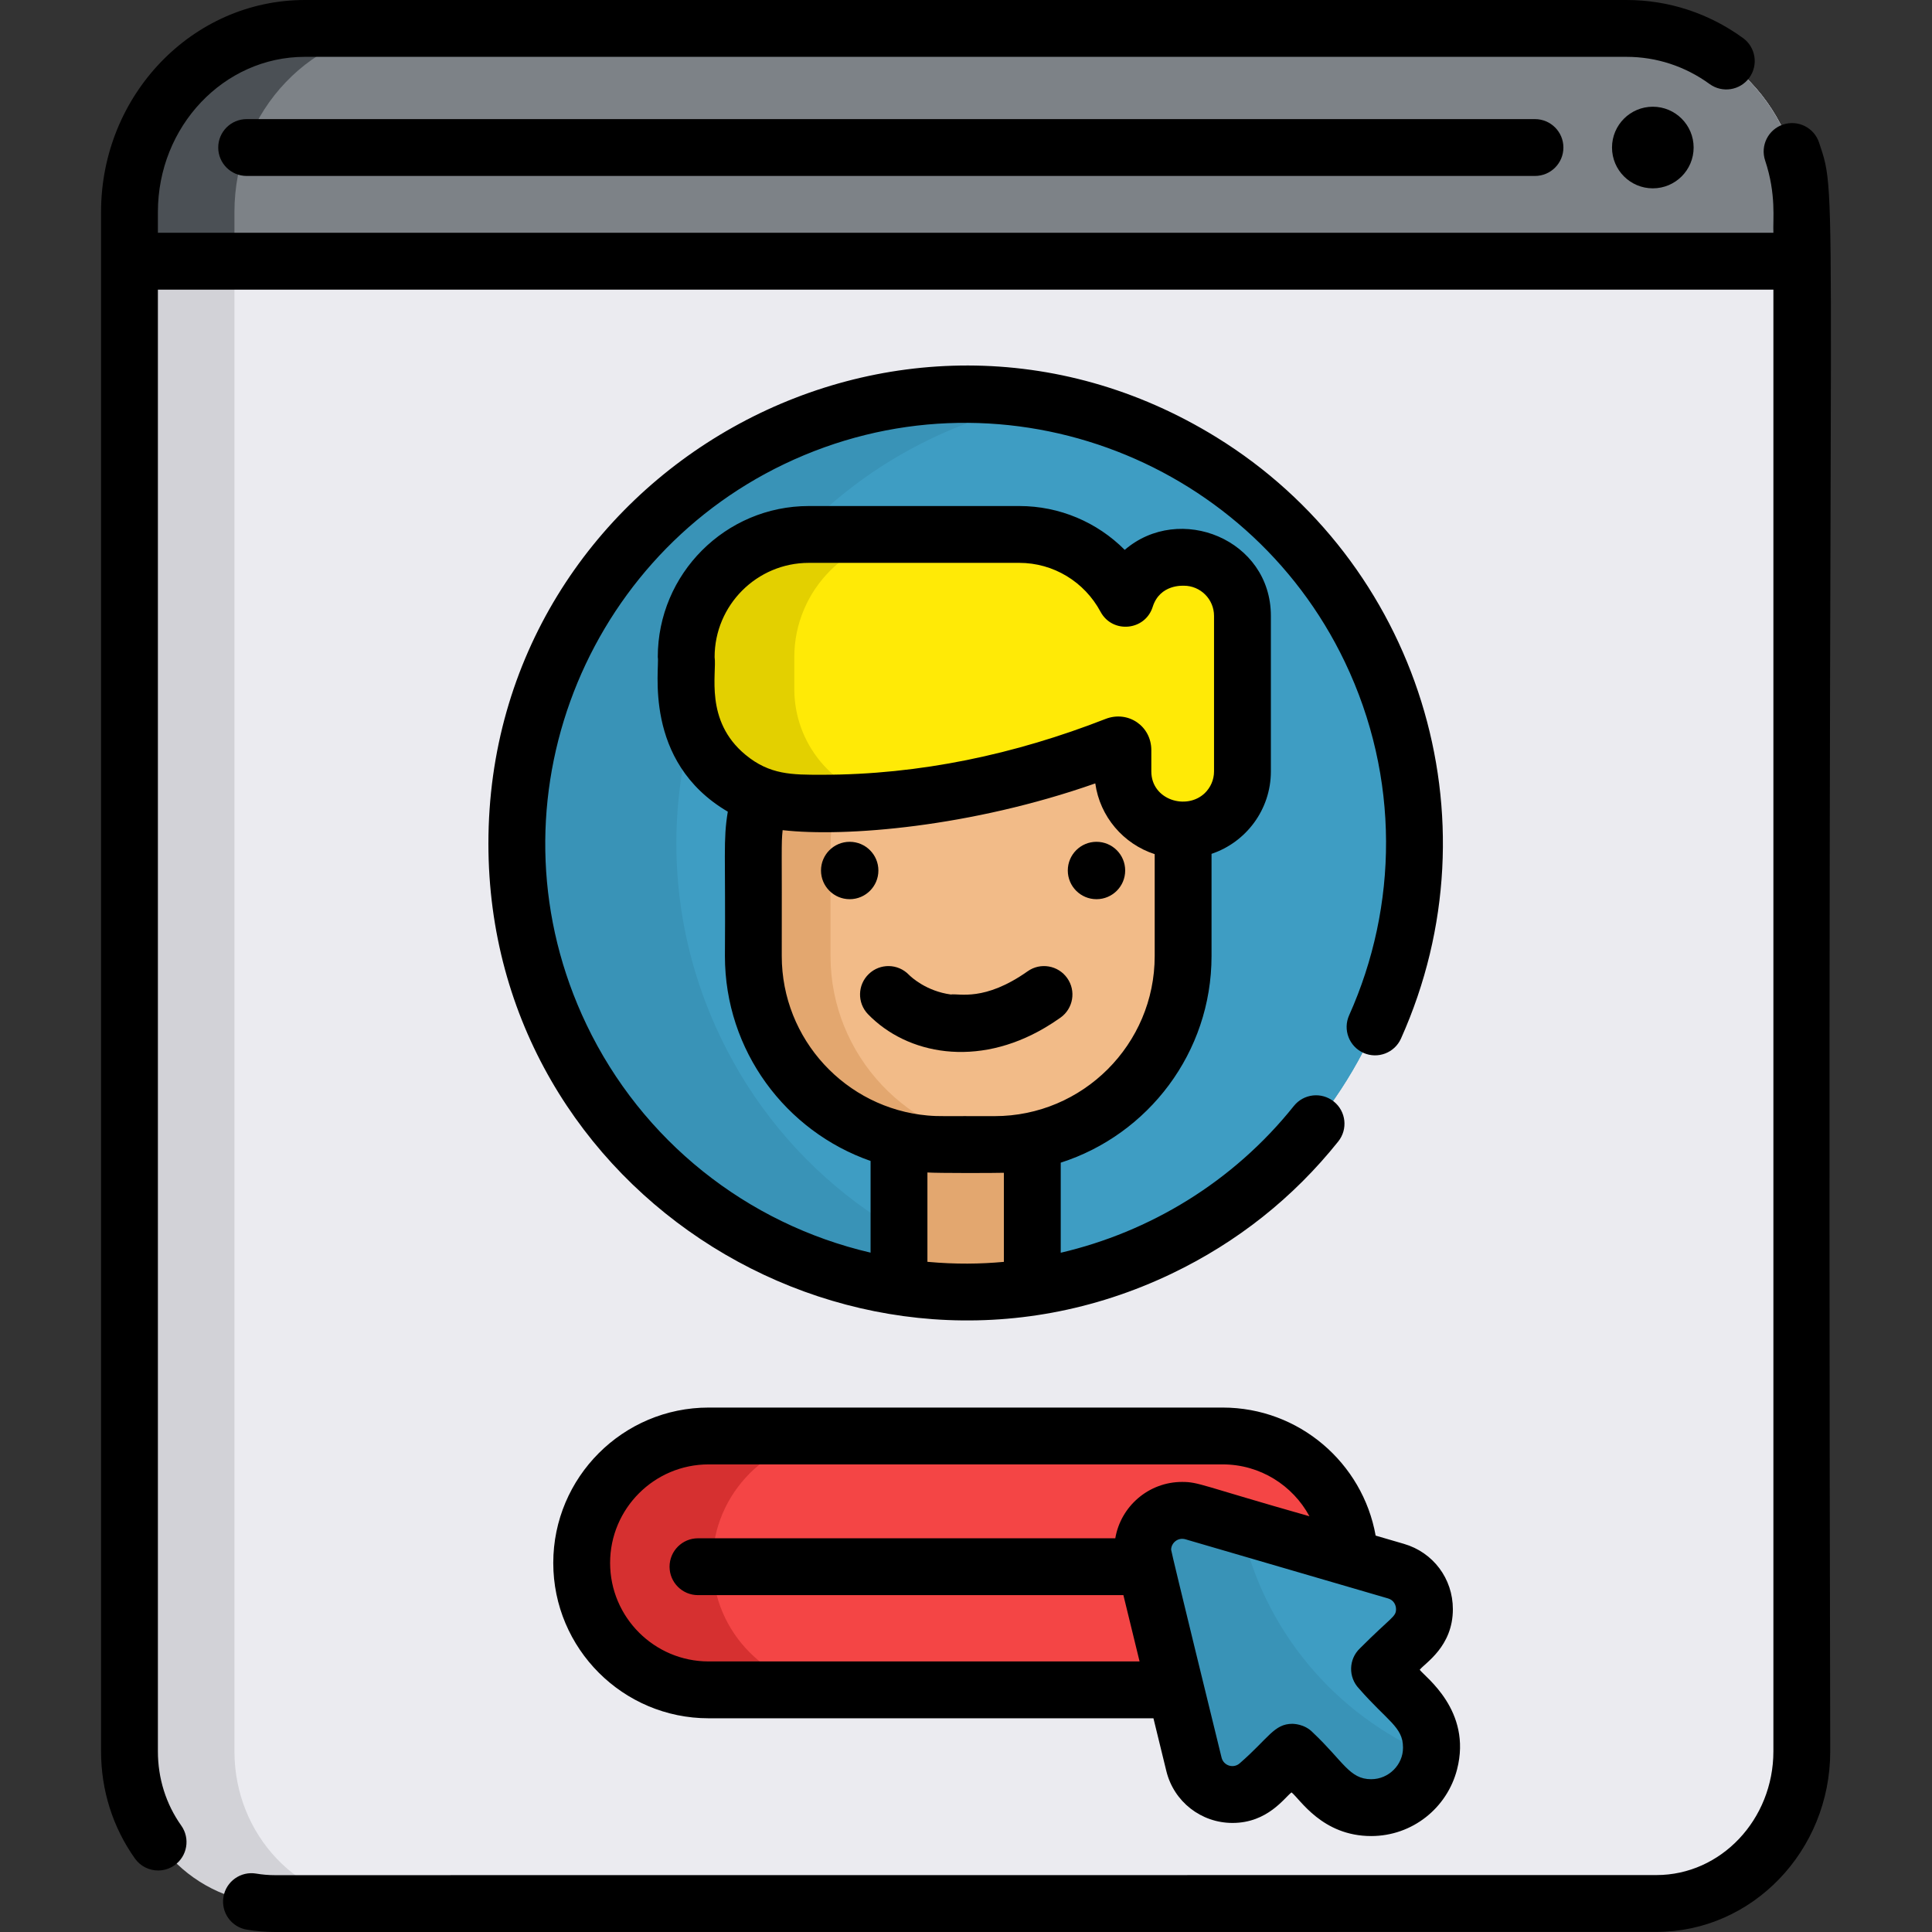 <?xml version="1.0" encoding="iso-8859-1"?>
<!-- Generator: Adobe Illustrator 19.0.0, SVG Export Plug-In . SVG Version: 6.00 Build 0)  -->
<svg version="1.1" id="Capa_1" xmlns="http://www.w3.org/2000/svg" xmlns:xlink="http://www.w3.org/1999/xlink" x="0px" y="0px"
	 viewBox="0 0 512 512" style="enable-background:new 0 0 512 512;" xml:space="preserve">
<rect x="0" y="0" width="512" height="512" fill="#333333" stroke="none"/>
<path style="fill:#D2D2D7;" d="M477.501,56.168v407.939c0,22.273-17.242,40.338-38.52,40.338l-338.319,0.02H72.845
	c-21.279,0-38.531-18.055-38.531-40.328V56.168c0-26.862,20.797-48.633,46.464-48.633h350.269
	C456.704,7.535,477.501,29.306,477.501,56.168z"/>
<path style="fill:#EBEBF0;" d="M477.501,56.168v407.939c0,22.273-17.242,40.338-38.52,40.338l-338.319,0.02h-0.151
	c-21.208-0.09-38.38-18.105-38.38-40.328V56.168c0-26.862,20.797-48.633,46.464-48.633h322.453
	C456.704,7.535,477.501,29.306,477.501,56.168z"/>
<path style="fill:#7D8287;" d="M477.501,56.168v13.054H34.314V56.168c0-26.862,20.797-48.633,46.464-48.633h350.269
	C456.704,7.535,477.501,29.306,477.501,56.168z"/>
<path style="fill:#4B5055;" d="M80.778,7.535c-25.667,0-46.464,21.771-46.464,48.633v13.054H62.13V56.168
	c0-26.862,20.797-48.633,46.464-48.633C108.594,7.535,80.778,7.535,80.778,7.535z"/>
<path style="fill:#3993B7;" d="M307.241,330.742c-9.811,4.69-19.943,7.923-30.156,9.771c-1.175,0.221-2.34,0.422-3.515,0.592
	c-11.839,1.777-23.749,1.727-35.327-0.02c-37.657-5.694-71.93-29.342-89.603-66.286c-28.348-59.247-3.304-130.253,55.933-158.601
	c23.418-11.207,48.683-14.069,72.412-9.771c36.311,6.567,69.048,29.884,86.189,65.714
	C391.522,231.378,366.478,302.384,307.241,330.742z"/>
<path style="fill:#3E9DC3;" d="M307.241,330.742c-9.811,4.69-19.943,7.923-30.156,9.771c-36.291-6.577-69.038-29.895-86.169-65.714
	c-28.348-59.247-3.304-130.253,55.933-158.601c9.811-4.69,19.933-7.923,30.136-9.771c36.311,6.567,69.048,29.884,86.189,65.714
	C391.522,231.378,366.478,302.384,307.241,330.742z"/>
<path style="fill:#E3A76F;" d="M273.571,279.097v62.008c-11.839,1.777-23.749,1.727-35.327-0.02v-61.988H273.571z"/>
<path style="fill:#D63030;" d="M357.661,414.189c0,9.249-3.786,17.664-9.881,23.759s-14.51,9.881-23.759,9.881H187.794
	c-18.507,0-33.64-15.143-33.64-33.64c0-9.249,3.786-17.664,9.881-23.759c6.095-6.095,14.51-9.881,23.759-9.881h136.228
	C342.528,380.549,357.661,395.682,357.661,414.189z"/>
<path style="fill:#F44545;" d="M357.661,414.189c0,9.249-3.786,17.664-9.881,23.759s-14.51,9.881-23.759,9.881H222.468
	c-18.507,0-33.64-15.143-33.64-33.64c0-9.249,3.786-17.664,9.881-23.759c6.095-6.095,14.5-9.881,23.759-9.881h101.553
	C342.528,380.549,357.661,395.682,357.661,414.189z"/>
<path style="fill:#E3A76F;" d="M313.538,224.429v28.931c0,26.39-20.726,48.171-46.715,49.848c-1.064,0.07-2.149,0.11-3.233,0.11
	h-13.998c-27.474,0-49.948-22.484-49.948-49.958v-28.931c0-27.474,22.474-49.958,49.948-49.958h13.998
	c1.085,0,2.169,0.04,3.233,0.11C292.811,176.258,313.538,198.039,313.538,224.429z"/>
<path style="fill:#F2BB88;" d="M313.538,224.429v28.931c0,26.39-20.726,48.171-46.715,49.848
	c-25.988-1.667-46.725-23.458-46.725-49.848v-28.931c0-26.39,20.736-48.181,46.725-49.848
	C292.811,176.258,313.538,198.039,313.538,224.429z"/>
<path style="fill:#E3D000;" d="M329.263,163.214v41.212c0,8.536-6.979,15.525-15.525,15.525h-0.643
	c-8.536,0-15.515-6.989-15.515-15.525v-5.623c0-1.095-0.844-1.657-1.868-1.255c-22.925,8.987-43.762,13.064-61.165,14.561
	c-8.827,0.773-16.77,0.874-23.649,0.613c-16.218-0.603-29.051-13.908-29.051-30.136v-8.445c0-17.874,14.621-32.505,32.495-32.505
	h55.792c12.151,0,22.765,6.879,28.157,16.931c1.988-6.286,7.883-10.875,14.802-10.875h0.643
	C322.284,147.689,329.263,154.678,329.263,163.214z"/>
<path style="fill:#FFEA06;" d="M329.263,163.214v41.212c0,8.536-6.979,15.525-15.525,15.525h-0.643
	c-8.536,0-15.515-6.989-15.515-15.525v-5.623c0-1.095-0.844-1.657-1.868-1.255c-22.925,8.987-43.762,13.064-61.165,14.561
	c-13.777-2.832-24.05-15.003-24.05-29.523v-8.445c0-17.874,14.621-32.505,32.505-32.505h27.133c12.151,0,22.765,6.879,28.157,16.931
	c1.988-6.286,7.883-10.875,14.802-10.875h0.643C322.284,147.689,329.263,154.678,329.263,163.214z"/>
<path style="fill:#3993B7;" d="M379.342,463.415c-0.01,0.603-0.06,1.205-0.141,1.808c-0.08,0.603-0.201,1.205-0.351,1.808
	c-0.723,2.802-2.199,5.433-4.439,7.582c-6.367,6.085-16.489,5.864-22.584-0.502l-9.329-9.751l-8.666,8.295
	c-5.824,5.563-15.495,2.751-17.413-5.081l-6.638-27.173l-6.648-27.173c-1.908-7.823,5.372-14.792,13.115-12.532l12.643,3.685
	l0.121,0.03l14.089,4.117l26.852,7.843c7.732,2.249,10.122,12.04,4.308,17.603l-8.666,8.305l9.309,9.741
	C377.956,455.21,379.432,459.338,379.342,463.415z"/>
<path style="fill:#3E9DC3;" d="M379.342,463.415c-0.01,0.603-0.06,1.205-0.141,1.808c-25.366-10.705-44.475-33.319-50.31-60.843
	l0.121,0.03l14.089,4.117l26.852,7.843c7.732,2.249,10.122,12.04,4.308,17.603l-8.666,8.305l9.309,9.741
	C377.956,455.21,379.432,459.338,379.342,463.415z"/>
<path d="M482.066,37.766c-1.316-3.946-5.583-6.078-9.526-4.764c-3.946,1.315-6.079,5.58-4.764,9.527
	c3.01,9.032,2.021,15.716,2.194,19.161H41.846v-5.521c0-22.665,17.465-41.106,38.931-41.106h350.27
	c7.912,0,15.526,2.491,22.018,7.206c3.364,2.443,8.075,1.697,10.52-1.669c2.445-3.366,1.697-8.076-1.668-10.52
	C452.834,3.486,442.159,0,431.047,0H80.777C51.005,0,26.782,25.198,26.782,56.17v407.964c0,10.306,3.103,20.124,8.974,28.392
	c1.468,2.069,3.79,3.172,6.148,3.172c1.507,0,3.031-0.452,4.353-1.391c3.391-2.408,4.189-7.11,1.78-10.501
	c-4.051-5.708-6.193-12.51-6.193-19.674V76.754h428.124v387.354c0,18.087-13.902,32.804-30.99,32.804l-366.137,0.026
	c-1.659,0-3.323-0.14-4.944-0.414c-4.099-0.699-7.989,2.068-8.682,6.168c-0.694,4.101,2.068,7.989,6.169,8.683
	c2.448,0.415,4.959,0.626,7.459,0.626l366.138-0.026c25.393-0.002,46.051-21.474,46.051-47.866
	C484.022,38.674,487.512,54.112,482.066,37.766z"/>
<path d="M65.364,31.566c-4.159,0-7.531,3.372-7.531,7.531s3.372,7.531,7.531,7.531h341.422c4.159,0,7.531-3.372,7.531-7.531
	s-3.372-7.531-7.531-7.531C406.786,31.566,65.364,31.566,65.364,31.566z"/>
<circle cx="438.015" cy="39.097" r="10.815"/>
<path d="M385.025,426.451c0-8.094-5.212-15.053-12.964-17.312l-7.501-2.189c-3.434-19.26-20.305-33.931-40.539-33.931H187.794
	c-22.705,0-41.172,18.467-41.172,41.172c0,22.705,18.467,41.172,41.172,41.172h117.881l3.424,14.008
	c1.988,8.084,9.198,13.727,17.533,13.727c9.341,0,13.792-6.738,15.635-8.094c2.254,1.771,8.117,11.568,21.108,11.568
	c10.912,0,20.135-7.44,22.765-17.674c4.011-15.589-8.518-24.508-9.901-26.39C377.671,440.693,385.025,436.362,385.025,426.451z
	 M295.563,407.662H184.972c-4.167,0-7.531,3.374-7.531,7.531c0,4.157,3.364,7.531,7.531,7.531h112.74l4.288,17.573H187.794
	c-14.4,0-26.109-11.719-26.109-26.109c0-14.4,11.709-26.109,26.109-26.109h136.228c9.931,0,18.587,5.573,22.996,13.747
	c-28.756-8.167-29.284-9.098-33.751-9.098C304.389,392.73,296.999,399.197,295.563,407.662z M371.81,463.224
	c0,4.38-3.71,8.285-8.435,8.285c-5.775,0-7.359-4.74-15.434-12.351c-2.275-2.392-5.337-2.307-5.443-2.33
	c-4.849,0-6.311,3.806-13.868,10.383c-1.669,1.582-4.357,0.76-4.9-1.426c-0.422-1.724-13.366-54.492-13.366-55.09
	c0-1.692,1.669-3.353,3.776-2.772c43.955,12.823,28.666,8.361,53.704,15.675c1.567,0.452,2.119,1.818,2.119,2.852
	c0,2.067-1.201,2.005-9.58,10.393c-3.003,2.872-3.113,7.642-0.231,10.644c7.447,8.551,11.659,10.167,11.659,15.575L371.81,463.224
	L371.81,463.224z"/>
<path d="M322.429,115.915c-84.606-52.23-192.996,9.236-192.996,107.634c0,93.403,98.129,153.665,181.061,113.985
	c17.366-8.314,32.223-20.101,44.159-35.036c2.596-3.25,2.068-7.988-1.182-10.585c-3.251-2.598-7.99-2.068-10.586,1.182
	c-16.182,20.248-38.325,33.42-61.781,38.894v-23.871c23.156-7.421,39.966-29.161,39.966-54.758v-27.083
	c9.128-3.063,15.725-11.699,15.725-21.851v-41.212c0-20.275-24.19-29.993-38.731-17.493c-7.31-7.341-17.292-11.618-27.926-11.618
	h-55.792c-22.072,0-40.027,17.965-40.027,40.037c0.57,2.652-4.152,27.633,18.557,40.961c-1.267,7.678-0.562,11.165-0.763,38.259
	c0,25.095,16.147,46.474,38.601,54.306v24.3c-32.856-7.646-60.599-29.736-75.279-60.419c-26.974-56.373-2.001-122.527,52.39-148.556
	c56.292-26.935,122.485-2.087,148.557,52.4c14.694,30.706,14.09,64.801,1.151,93.679c-1.7,3.796-0.002,8.251,3.794,9.952
	c3.791,1.7,8.251,0.003,9.952-3.793C397.557,216.576,375.597,148.738,322.429,115.915z M266.04,334.407
	c-6.214,0.563-12.713,0.68-20.264-0.013v-23.677c2.721,0.195,18.114,0.16,20.264,0.08V334.407z M189.38,174.139
	c0-13.767,11.197-24.974,24.964-24.974h55.792c8.987,0,17.232,4.971,21.52,12.964c3.145,5.849,11.81,5.056,13.818-1.295
	c1.935-6.121,8.162-5.58,8.264-5.613c4.408,0,7.993,3.585,7.993,7.993v41.212c0,2.259-0.944,4.298-2.45,5.764
	c-4.828,4.625-14.169,1.806-14.169-5.764v-5.623c0-6.456-6.226-10.586-12.141-8.274c-23.971,9.368-49.18,14.792-75.223,14.792
	c-7.796,0-13.747,0.044-20.194-5.302C186.624,190.992,189.997,178.377,189.38,174.139z M207.174,253.359
	c0.073-28.896-0.173-29.458,0.231-33.359c16.563,1.893,49.961-0.828,82.855-12.392c1.225,8.827,7.471,16.067,15.746,18.748v27.003
	c0,23.42-19.05,42.427-42.417,42.427c-13.648-0.049-14.546,0.117-17.814-0.171C224.183,293.677,207.174,275.487,207.174,253.359z"/>
<circle cx="225.178" cy="230.691" r="7.604"/>
<circle cx="290.581" cy="230.691" r="7.604"/>
<path d="M276.915,272.359c1.356-0.793,2.721-1.687,4.107-2.661c3.394-2.4,4.208-7.1,1.797-10.494c-2.4-3.394-7.1-4.208-10.494-1.797
	c-11.46,8.092-18.155,5.804-20.351,6.145c-6.463-0.895-10.397-4.518-11.13-5.251c-2.882-2.962-7.612-3.053-10.594-0.191
	c-3.013,2.872-3.113,7.642-0.241,10.644C240.429,279.521,258.994,282.956,276.915,272.359z"/>
<g>
</g>
<g>
</g>
<g>
</g>
<g>
</g>
<g>
</g>
<g>
</g>
<g>
</g>
<g>
</g>
<g>
</g>
<g>
</g>
<g>
</g>
<g>
</g>
<g>
</g>
<g>
</g>
<g>
</g>
</svg>
